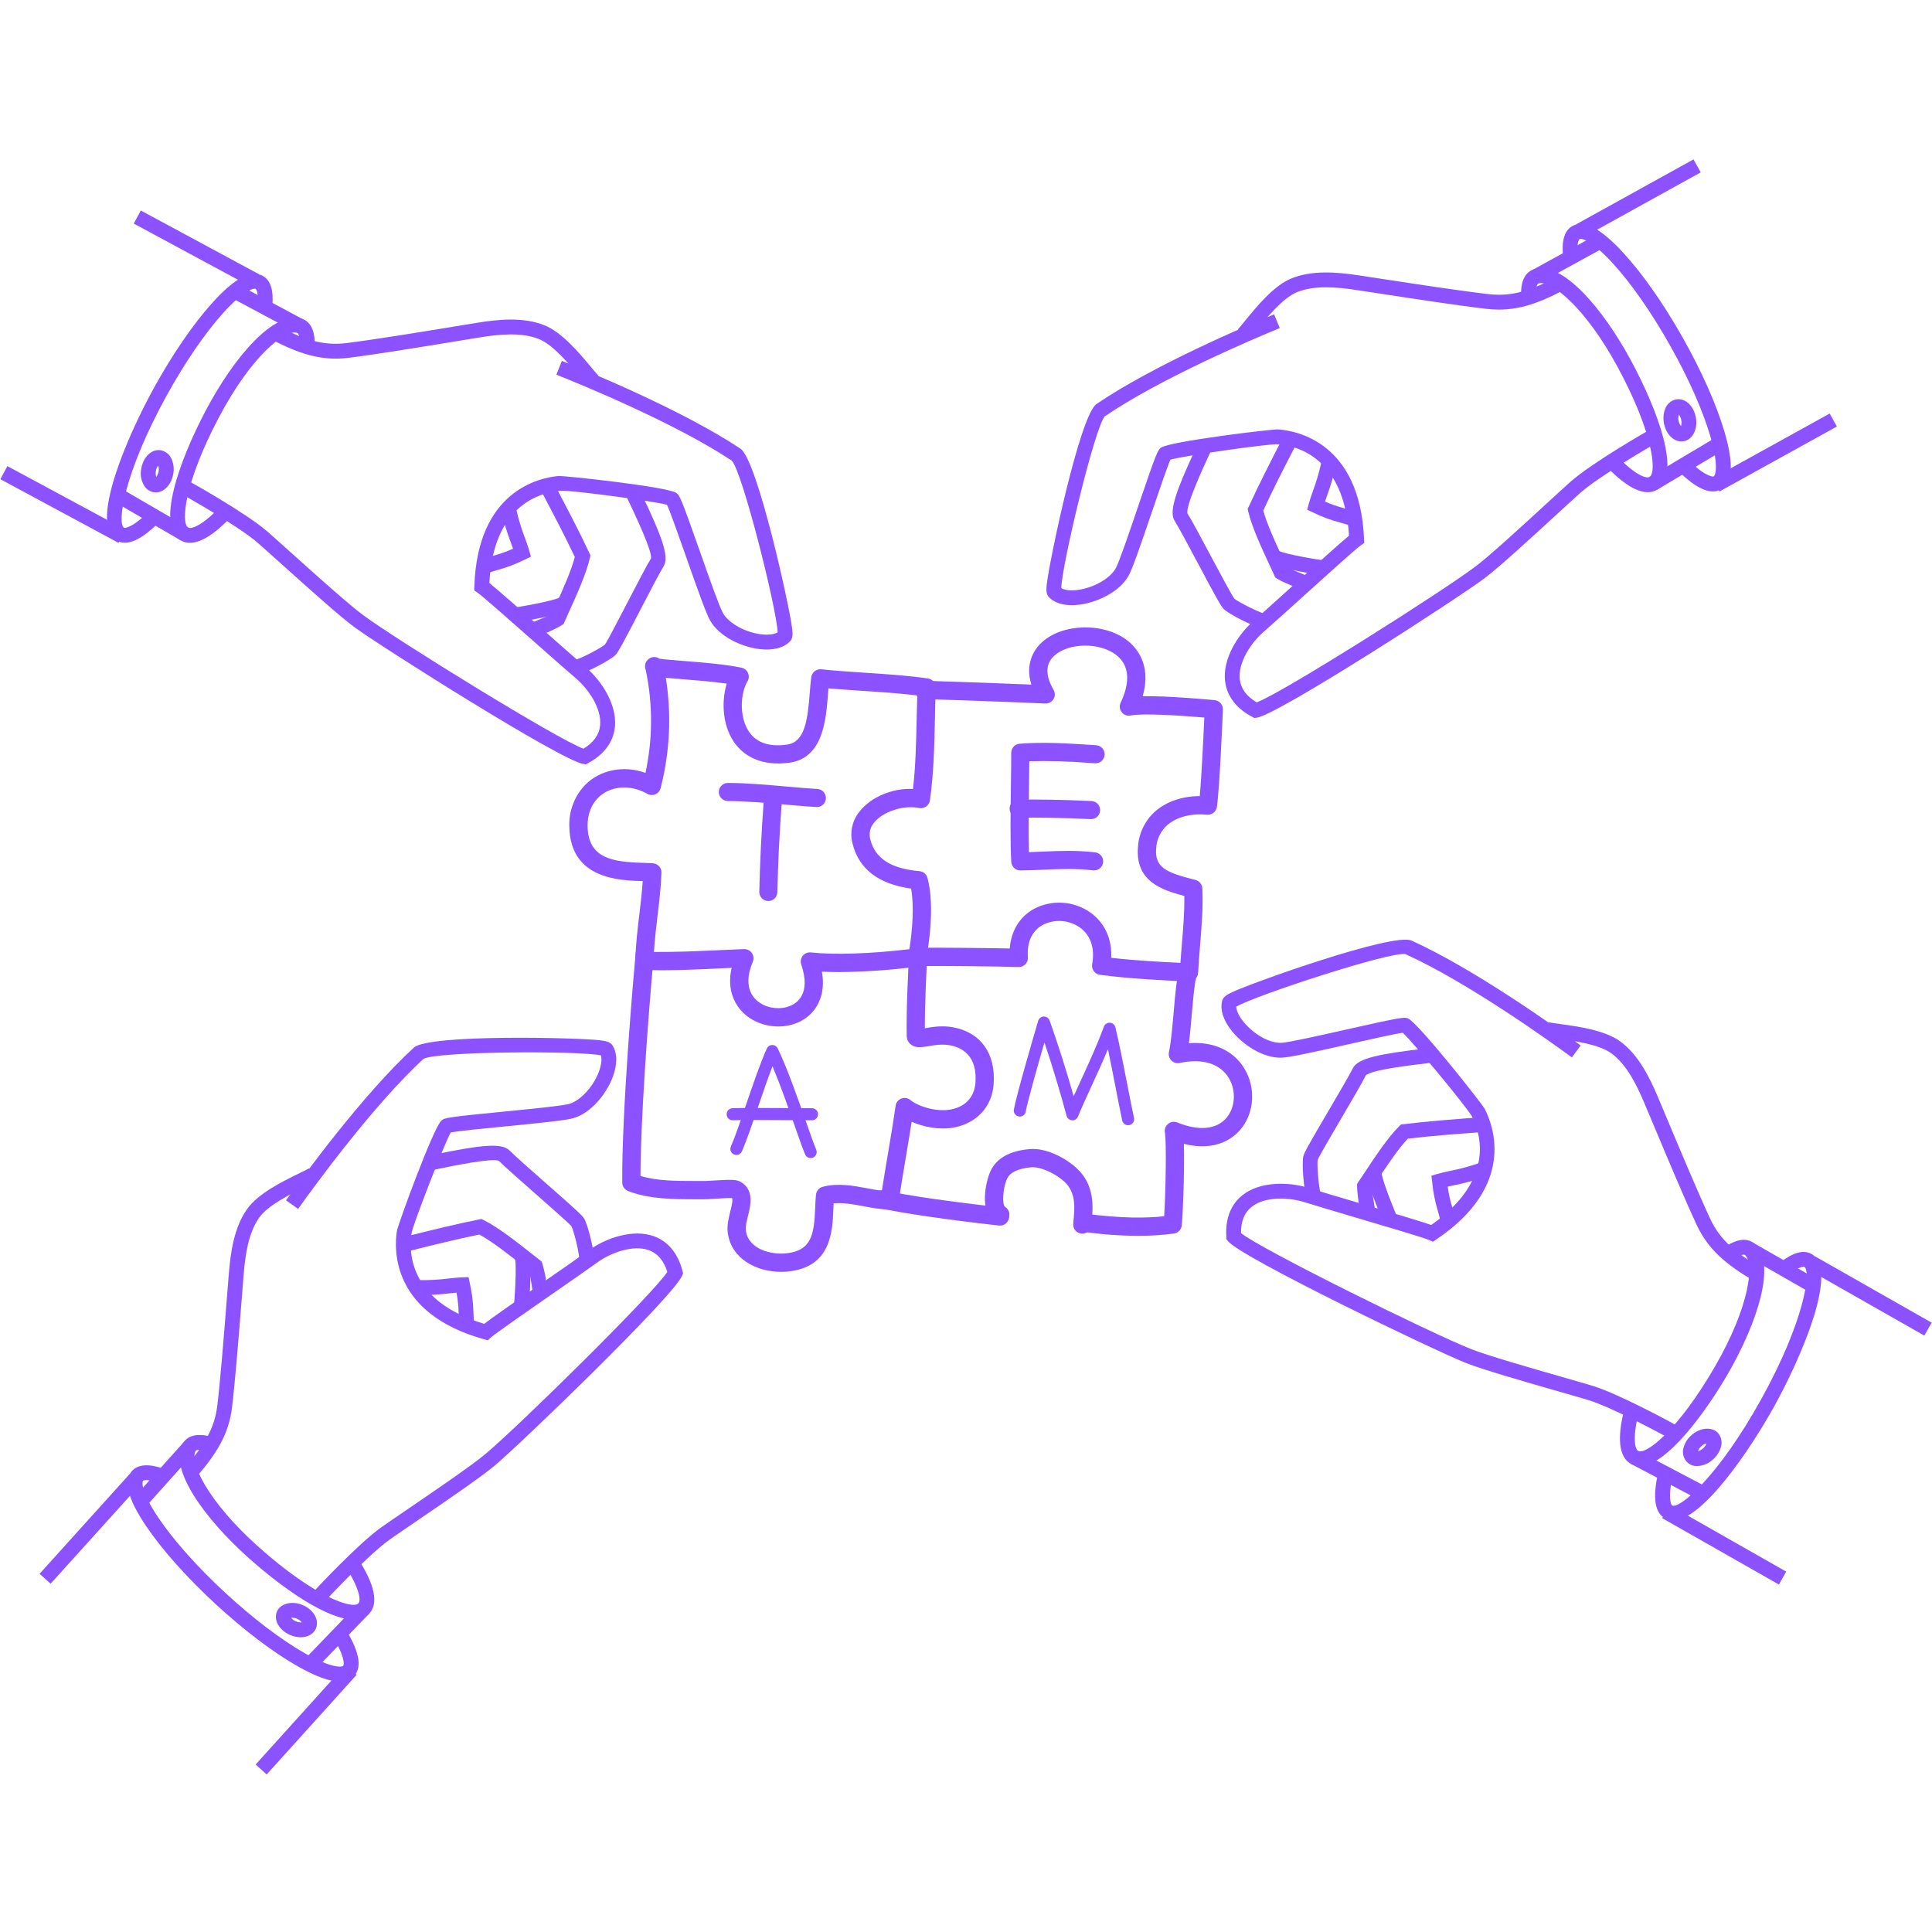 <svg xmlns="http://www.w3.org/2000/svg" xmlns:xlink="http://www.w3.org/1999/xlink" width="500" zoomAndPan="magnify" viewBox="0 0 375 375" height="500" preserveAspectRatio="xMidYMid meet" version="1.0"><defs><clipPath id="9f3cb8ae0f"><path d="M 305 30.938 L 331 30.938 L 331 47 L 305 47 Z M 305 30.938 " clip-rule="nonzero"/></clipPath><clipPath id="c9faa8980b"><path d="M 49 323 L 70 323 L 70 344.438 L 49 344.438 Z M 49 323 " clip-rule="nonzero"/></clipPath></defs><path fill="#8c52ff" d="M 151.043 199.238 C 147.805 199.238 144.77 197.699 143.133 195.227 C 142.121 193.707 141.234 191.285 142.012 187.863 C 140.781 187.918 139.66 187.969 138.598 188.02 C 134.133 188.227 130.793 188.387 125.047 188.301 C 124.809 188.297 124.582 188.246 124.363 188.152 C 124.145 188.055 123.953 187.922 123.789 187.75 C 123.625 187.578 123.5 187.379 123.414 187.156 C 123.332 186.934 123.293 186.703 123.301 186.469 C 123.41 183.195 123.762 180.27 124.102 177.441 C 124.359 175.289 124.605 173.223 124.754 171.023 C 124.715 171.023 124.676 171.02 124.633 171.02 C 120.113 170.883 110.715 170.602 110.508 160.496 C 110.445 159 110.676 157.547 111.199 156.141 C 111.723 154.734 112.5 153.484 113.531 152.395 C 116.434 149.426 121.062 148.48 125.289 150.02 C 126.707 143.379 126.727 136.727 125.348 130.074 C 125.273 129.91 125.227 129.734 125.203 129.555 C 125.148 128.984 125.316 128.488 125.711 128.07 C 125.855 127.918 126.027 127.797 126.219 127.703 C 126.406 127.613 126.609 127.555 126.82 127.535 C 127.031 127.516 127.238 127.535 127.441 127.59 C 127.648 127.645 127.836 127.734 128.008 127.855 C 128.84 127.988 130.82 128.145 132.59 128.285 C 136.254 128.574 140.809 128.934 143.938 129.609 C 144.074 129.637 144.207 129.684 144.336 129.746 C 144.461 129.805 144.582 129.883 144.691 129.973 C 144.801 130.059 144.895 130.16 144.98 130.273 C 145.066 130.387 145.137 130.508 145.191 130.637 C 145.25 130.77 145.289 130.902 145.312 131.043 C 145.336 131.18 145.344 131.32 145.336 131.461 C 145.324 131.602 145.301 131.742 145.258 131.875 C 145.215 132.012 145.156 132.141 145.082 132.262 C 143.777 134.426 143.469 138.672 145.09 141.551 C 146.492 144.031 149.031 145.059 152.789 144.52 C 156.18 144.039 156.762 139.883 157.172 134.496 C 157.258 133.379 157.34 132.332 157.465 131.426 C 157.5 131.199 157.574 130.988 157.691 130.789 C 157.805 130.59 157.953 130.422 158.133 130.277 C 158.316 130.137 158.516 130.035 158.738 129.973 C 158.957 129.906 159.184 129.887 159.41 129.91 C 161.984 130.188 164.785 130.371 167.746 130.566 C 171.895 130.84 176.188 131.121 180.117 131.688 C 180.336 131.719 180.539 131.785 180.73 131.895 C 180.922 132 181.09 132.137 181.227 132.309 C 181.367 132.477 181.473 132.664 181.543 132.871 C 181.613 133.082 181.645 133.293 181.637 133.512 C 181.555 135.555 181.508 137.609 181.465 139.66 C 181.355 144.816 181.238 150.141 180.496 155.348 C 180.461 155.59 180.379 155.816 180.254 156.023 C 180.125 156.23 179.961 156.406 179.762 156.547 C 179.559 156.688 179.34 156.781 179.102 156.832 C 178.863 156.883 178.625 156.883 178.383 156.832 C 175.391 156.211 171.328 157.539 169.645 159.688 C 169.273 160.125 169.023 160.617 168.891 161.172 C 168.762 161.727 168.766 162.281 168.902 162.836 C 169.82 166.609 172.863 168.598 178.465 169.09 C 178.836 169.121 179.164 169.258 179.449 169.496 C 179.734 169.738 179.926 170.035 180.023 170.395 C 181.512 175.941 180.203 183.871 179.766 186.168 C 179.695 186.547 179.52 186.867 179.238 187.129 C 178.961 187.395 178.629 187.547 178.25 187.598 C 173.164 188.27 168.059 188.629 162.93 188.68 C 161.723 188.68 160.59 188.652 159.535 188.598 C 160.141 192.066 159.211 194.383 158.203 195.797 C 156.645 197.98 154.035 199.238 151.043 199.238 Z M 144.48 184.219 C 144.625 184.219 144.77 184.234 144.91 184.273 C 145.051 184.309 145.188 184.359 145.316 184.43 C 145.445 184.496 145.562 184.582 145.672 184.68 C 145.781 184.777 145.875 184.887 145.957 185.012 C 146.035 185.133 146.102 185.262 146.148 185.398 C 146.199 185.539 146.23 185.68 146.242 185.824 C 146.258 185.973 146.254 186.117 146.23 186.262 C 146.207 186.406 146.168 186.543 146.113 186.68 C 144.996 189.336 144.984 191.613 146.082 193.262 C 147.074 194.758 148.977 195.688 151.043 195.688 C 152.875 195.688 154.434 194.977 155.32 193.73 C 156.398 192.219 156.465 189.961 155.52 187.203 C 155.473 187.062 155.441 186.918 155.43 186.766 C 155.418 186.617 155.426 186.469 155.449 186.324 C 155.477 186.176 155.52 186.031 155.582 185.898 C 155.641 185.762 155.719 185.633 155.812 185.516 C 155.906 185.398 156.012 185.297 156.133 185.207 C 156.25 185.117 156.379 185.043 156.52 184.988 C 156.656 184.93 156.801 184.891 156.949 184.871 C 157.098 184.848 157.246 184.848 157.395 184.863 C 161.852 185.367 169.016 185.125 176.508 184.238 C 177.098 180.598 177.449 175.902 176.852 172.477 C 170.504 171.609 166.676 168.652 165.461 163.676 C 165.188 162.594 165.176 161.508 165.422 160.418 C 165.668 159.328 166.148 158.355 166.859 157.496 C 169.027 154.727 173.184 152.945 177.211 153.133 C 177.727 148.664 177.828 144.055 177.922 139.582 C 177.957 138.047 177.988 136.516 178.039 134.984 C 174.668 134.574 171.039 134.332 167.512 134.102 C 165.168 133.949 162.93 133.801 160.797 133.609 C 160.766 133.98 160.734 134.367 160.707 134.762 C 160.332 139.68 159.766 147.113 153.289 148.031 C 148.164 148.754 144.113 147.035 142.004 143.289 C 140.168 140.031 140.102 135.836 141.059 132.695 C 138.371 132.301 135.078 132.039 132.312 131.82 C 131.031 131.719 130.031 131.637 129.242 131.566 C 130.367 138.777 130.031 145.918 128.227 152.988 C 128.156 153.258 128.031 153.496 127.852 153.703 C 127.672 153.914 127.453 154.07 127.199 154.18 C 126.941 154.285 126.68 154.328 126.402 154.312 C 126.125 154.293 125.871 154.219 125.629 154.078 C 122.316 152.172 118.355 152.535 116.062 154.879 C 114.699 156.27 114.004 158.188 114.051 160.426 C 114.176 166.652 118.965 167.301 124.738 167.473 C 125.516 167.496 126.215 167.52 126.785 167.57 C 127.012 167.594 127.227 167.656 127.43 167.758 C 127.629 167.859 127.805 167.996 127.957 168.168 C 128.105 168.34 128.219 168.531 128.293 168.746 C 128.367 168.961 128.402 169.18 128.391 169.41 C 128.27 172.438 127.938 175.199 127.617 177.863 C 127.352 180.074 127.082 182.344 126.93 184.77 C 131.523 184.789 134.523 184.656 138.438 184.477 C 140.191 184.391 142.109 184.305 144.414 184.219 Z M 144.48 184.219 " fill-opacity="1" fill-rule="nonzero"/><path fill="#8c52ff" d="M 230.785 190.504 L 230.715 190.504 C 226.555 190.34 218.777 189.953 213.484 189.203 C 213.246 189.172 213.023 189.094 212.816 188.969 C 212.609 188.844 212.434 188.684 212.293 188.488 C 212.152 188.293 212.055 188.074 212.004 187.84 C 211.949 187.605 211.945 187.367 211.988 187.129 C 212.547 184.055 211.703 181.531 209.605 180.031 C 209.082 179.664 208.52 179.371 207.914 179.16 C 207.312 178.945 206.691 178.816 206.051 178.773 C 205.414 178.73 204.781 178.773 204.152 178.906 C 203.527 179.035 202.93 179.246 202.359 179.543 C 200.922 180.348 199.258 182.086 199.512 185.809 C 199.547 186.336 199.383 186.785 199.02 187.168 C 198.648 187.539 198.203 187.715 197.68 187.703 C 193.902 187.562 181.867 187.461 178.875 187.504 C 178.645 187.492 178.422 187.445 178.211 187.352 C 177.996 187.262 177.809 187.137 177.641 186.973 C 177.477 186.812 177.344 186.629 177.246 186.418 C 177.152 186.207 177.094 185.988 177.078 185.754 C 177.074 185.52 177.117 185.293 177.203 185.074 C 177.289 184.855 177.414 184.664 177.578 184.496 C 177.742 184.324 177.934 184.195 178.148 184.102 C 178.363 184.008 178.59 183.961 178.824 183.957 C 181.465 183.922 191.051 183.988 195.984 184.105 C 196.254 180.711 197.891 177.977 200.637 176.441 C 201.496 175.984 202.406 175.648 203.359 175.441 C 204.312 175.234 205.277 175.164 206.254 175.223 C 207.227 175.285 208.176 175.48 209.098 175.809 C 210.016 176.133 210.875 176.578 211.672 177.145 C 214.438 179.129 215.852 182.262 215.688 185.91 C 219.98 186.41 225.363 186.719 229.121 186.883 C 229.203 185.625 229.309 184.363 229.414 183.105 C 229.664 180.09 229.922 176.988 229.875 173.902 C 225.41 172.734 220.375 171.016 220.875 164.488 C 220.945 163.105 221.289 161.789 221.902 160.547 C 222.516 159.301 223.348 158.23 224.406 157.332 C 226.559 155.523 229.578 154.535 232.871 154.52 C 233.242 150.5 233.602 142.703 233.754 139.277 C 228.707 138.836 221.523 138.422 219.512 138.875 C 219.18 138.949 218.855 138.934 218.535 138.82 C 218.215 138.707 217.945 138.52 217.734 138.254 C 217.523 137.988 217.398 137.688 217.359 137.352 C 217.32 137.012 217.371 136.691 217.52 136.383 C 218.891 133.492 219.84 129.527 216.578 127.066 C 213.375 124.66 207.484 124.742 204.68 127.23 C 202.91 128.801 202.848 131.043 204.496 133.895 C 204.66 134.176 204.738 134.48 204.734 134.805 C 204.73 135.129 204.645 135.434 204.473 135.711 C 204.305 135.988 204.074 136.203 203.785 136.352 C 203.5 136.504 203.191 136.57 202.867 136.555 C 198.434 136.312 179.445 135.68 179.254 135.672 C 179.023 135.664 178.801 135.613 178.59 135.516 C 178.379 135.422 178.191 135.289 178.035 135.121 C 177.875 134.953 177.754 134.762 177.668 134.543 C 177.582 134.328 177.543 134.102 177.547 133.871 C 177.551 133.641 177.598 133.418 177.691 133.203 C 177.781 132.988 177.91 132.801 178.074 132.637 C 178.238 132.477 178.43 132.352 178.645 132.262 C 178.859 132.172 179.082 132.129 179.312 132.129 L 179.371 132.129 C 180.035 132.148 193.418 132.594 200.184 132.879 C 198.809 128.402 201.109 125.656 202.328 124.578 C 206.371 120.988 214.18 120.824 218.707 124.23 C 220.363 125.477 223.629 128.852 221.785 135.141 C 226.738 135.043 234.672 135.793 235.766 135.898 C 235.992 135.922 236.207 135.984 236.406 136.09 C 236.605 136.191 236.781 136.328 236.93 136.5 C 237.078 136.672 237.191 136.863 237.266 137.078 C 237.34 137.289 237.375 137.512 237.363 137.734 C 237.34 138.344 236.758 152.641 236.203 156.617 C 236.168 156.844 236.094 157.055 235.977 157.25 C 235.863 157.449 235.715 157.617 235.535 157.758 C 235.359 157.898 235.16 158.004 234.941 158.066 C 234.723 158.133 234.5 158.156 234.273 158.137 C 231.297 157.832 228.461 158.555 226.68 160.051 C 225.988 160.641 225.445 161.348 225.051 162.164 C 224.656 162.984 224.441 163.848 224.406 164.758 C 224.129 168.387 226.402 169.355 231.66 170.699 L 232.039 170.797 C 232.418 170.895 232.73 171.094 232.977 171.395 C 233.223 171.695 233.355 172.043 233.371 172.434 C 233.543 176.176 233.238 179.848 232.941 183.398 C 232.793 185.199 232.645 187.004 232.555 188.816 C 232.547 189.043 232.492 189.262 232.398 189.469 C 232.305 189.676 232.172 189.855 232.008 190.016 C 231.844 190.172 231.656 190.293 231.445 190.375 C 231.234 190.461 231.016 190.504 230.785 190.504 Z M 230.785 190.504 " fill-opacity="1" fill-rule="nonzero"/><path fill="#8c52ff" d="M 220.895 239.879 C 217.273 239.852 213.668 239.582 210.078 239.074 C 209.848 239.043 209.629 238.969 209.426 238.852 C 209.223 238.734 209.047 238.582 208.906 238.395 C 208.762 238.207 208.66 238 208.602 237.773 C 208.543 237.547 208.527 237.316 208.559 237.082 C 208.59 236.848 208.664 236.629 208.781 236.426 C 208.898 236.223 209.051 236.051 209.238 235.906 C 209.426 235.766 209.633 235.664 209.859 235.602 C 210.086 235.543 210.316 235.527 210.551 235.559 C 217.895 236.539 222.512 236.426 225.965 236.078 C 226.246 231.809 226.445 221.664 226.109 219.844 C 226.047 219.527 226.074 219.215 226.184 218.91 C 226.297 218.605 226.477 218.352 226.727 218.148 C 226.977 217.941 227.262 217.812 227.578 217.766 C 227.898 217.715 228.211 217.754 228.508 217.871 C 232.727 219.57 236.113 219.246 238.051 216.977 C 239.777 214.953 239.977 211.703 238.516 209.262 C 236.832 206.441 233.375 205.371 228.996 206.32 C 228.852 206.352 228.703 206.363 228.555 206.359 C 228.406 206.352 228.262 206.328 228.121 206.289 C 227.977 206.246 227.844 206.188 227.715 206.109 C 227.59 206.035 227.473 205.945 227.367 205.84 C 227.262 205.734 227.172 205.617 227.098 205.488 C 227.02 205.363 226.961 205.227 226.922 205.086 C 226.879 204.941 226.855 204.797 226.852 204.648 C 226.844 204.5 226.859 204.352 226.891 204.207 C 227.289 202.371 227.555 199.344 227.812 196.414 C 228.098 193.133 228.367 190.035 228.844 188.406 C 228.914 188.18 229.02 187.977 229.168 187.793 C 229.316 187.609 229.492 187.465 229.699 187.352 C 229.906 187.238 230.125 187.172 230.359 187.145 C 230.59 187.121 230.82 187.141 231.047 187.207 C 231.27 187.273 231.473 187.383 231.656 187.527 C 231.84 187.676 231.988 187.852 232.098 188.059 C 232.211 188.266 232.281 188.484 232.305 188.719 C 232.332 188.953 232.312 189.184 232.246 189.406 C 231.867 190.695 231.598 193.758 231.34 196.723 C 231.168 198.711 230.988 200.742 230.762 202.484 C 235.512 202.125 239.445 203.902 241.559 207.441 C 243.809 211.211 243.477 216.082 240.742 219.281 C 239.508 220.738 236.137 223.633 229.793 222.023 C 229.93 226.98 229.605 235.938 229.371 237.891 C 229.32 238.297 229.152 238.641 228.863 238.93 C 228.578 239.219 228.234 239.387 227.828 239.438 C 225.527 239.734 223.215 239.879 220.895 239.879 Z M 220.895 239.879 " fill-opacity="1" fill-rule="nonzero"/><path fill="#8c52ff" d="M 194.102 237.891 C 194.035 237.891 193.969 237.887 193.902 237.879 C 183.648 236.727 175.234 235.5 170.816 234.516 C 170.59 234.461 170.379 234.367 170.188 234.23 C 170 234.098 169.84 233.93 169.719 233.73 C 169.594 233.531 169.512 233.32 169.473 233.09 C 169.43 232.859 169.438 232.629 169.488 232.398 C 169.539 232.172 169.633 231.961 169.766 231.77 C 169.898 231.578 170.066 231.418 170.262 231.293 C 170.457 231.168 170.672 231.082 170.902 231.039 C 171.133 231 171.359 231.004 171.59 231.051 C 175.887 232.016 184.164 233.219 194.297 234.352 C 194.52 234.375 194.734 234.441 194.934 234.551 C 195.133 234.656 195.305 234.797 195.453 234.969 C 195.598 235.141 195.707 235.336 195.781 235.551 C 195.852 235.766 195.883 235.988 195.871 236.215 C 195.855 236.441 195.805 236.656 195.707 236.863 C 195.613 237.066 195.484 237.25 195.32 237.406 C 195.156 237.559 194.969 237.68 194.758 237.766 C 194.547 237.848 194.328 237.891 194.102 237.891 Z M 194.102 237.891 " fill-opacity="1" fill-rule="nonzero"/><path fill="#8c52ff" d="M 151.594 246.863 C 146.855 246.863 141.918 244.363 141.258 239.277 C 141.074 237.852 141.438 236.395 141.758 235.109 C 142.121 233.66 142.266 232.855 142.07 232.555 C 141.328 232.508 139.504 232.629 138.574 232.688 C 137.773 232.738 137.082 232.793 136.766 232.777 L 134.965 232.777 C 130.77 232.766 126.02 232.785 121.902 231.172 C 121.566 231.039 121.293 230.824 121.09 230.523 C 120.883 230.227 120.781 229.895 120.777 229.535 C 120.676 215.676 122.918 190.094 123.367 185.109 C 123.387 184.875 123.449 184.652 123.559 184.441 C 123.668 184.23 123.812 184.051 123.992 183.902 C 124.172 183.75 124.375 183.641 124.602 183.57 C 124.828 183.504 125.059 183.48 125.293 183.504 C 125.523 183.527 125.746 183.59 125.953 183.699 C 126.16 183.809 126.34 183.953 126.492 184.133 C 126.641 184.316 126.75 184.52 126.82 184.742 C 126.891 184.965 126.914 185.195 126.895 185.43 C 125.707 198.605 124.348 217.391 124.316 228.254 C 127.566 229.238 131.34 229.219 134.957 229.23 L 136.793 229.234 C 137.066 229.215 137.664 229.199 138.348 229.152 C 141.77 228.934 142.883 228.934 143.641 229.34 C 146.465 230.859 145.699 233.938 145.195 235.973 C 144.938 237 144.672 238.066 144.77 238.828 C 145.254 242.562 149.789 243.551 152.523 243.277 C 157.531 242.793 158.02 239.625 158.227 234.453 C 158.262 233.547 158.297 232.676 158.383 231.883 C 158.422 231.516 158.562 231.195 158.801 230.914 C 159.043 230.633 159.34 230.449 159.699 230.355 C 162.645 229.586 165.547 230.129 168.355 230.652 C 169.324 230.836 170.258 231.008 171.168 231.129 C 171.531 228.777 171.922 226.449 172.32 224.117 C 172.848 220.969 173.379 217.82 173.832 214.641 C 173.875 214.324 173.996 214.039 174.195 213.789 C 174.391 213.539 174.641 213.355 174.938 213.238 C 175.234 213.121 175.539 213.086 175.855 213.137 C 176.172 213.184 176.453 213.309 176.699 213.512 C 178.281 214.793 181.773 215.84 184.422 215.375 C 188.547 214.645 189.227 211.547 189.328 210.25 C 189.746 204.969 186.824 203.324 184.297 202.875 C 182.852 202.617 181.387 202.859 180.211 203.059 C 178.863 203.285 177.699 203.48 176.777 202.719 C 176.258 202.285 175.996 201.73 175.992 201.051 C 175.887 196.762 176.262 187.766 176.48 185.336 C 176.5 185.102 176.562 184.879 176.672 184.668 C 176.777 184.461 176.922 184.277 177.105 184.129 C 177.285 183.977 177.488 183.867 177.715 183.797 C 177.938 183.73 178.168 183.707 178.402 183.73 C 178.637 183.75 178.855 183.816 179.066 183.926 C 179.273 184.035 179.453 184.18 179.602 184.359 C 179.754 184.543 179.863 184.742 179.934 184.969 C 180 185.191 180.027 185.422 180.004 185.656 C 179.82 187.723 179.504 195.121 179.512 199.578 C 179.555 199.57 179.59 199.566 179.625 199.559 C 180.992 199.332 182.867 199.012 184.918 199.383 C 190.363 200.355 193.328 204.52 192.859 210.527 C 192.516 214.879 189.52 218.074 185.035 218.871 C 182.277 219.352 179.262 218.75 176.949 217.734 C 176.59 220.066 176.199 222.391 175.809 224.715 C 175.328 227.562 174.844 230.414 174.422 233.297 C 174.383 233.512 174.309 233.711 174.203 233.898 C 174.094 234.086 173.953 234.25 173.789 234.387 C 173.621 234.527 173.438 234.633 173.23 234.707 C 173.027 234.777 172.816 234.812 172.602 234.812 C 170.953 234.707 169.32 234.484 167.703 234.141 C 165.629 233.758 163.652 233.391 161.805 233.574 C 161.789 233.906 161.777 234.25 161.762 234.594 C 161.582 239.137 161.305 246 152.855 246.809 C 152.441 246.844 152.02 246.863 151.594 246.863 Z M 151.594 246.863 " fill-opacity="1" fill-rule="nonzero"/><path fill="#8c52ff" d="M 210.078 239.453 C 210.027 239.453 209.973 239.449 209.918 239.445 C 209.684 239.426 209.465 239.359 209.254 239.25 C 209.047 239.141 208.867 238.996 208.715 238.816 C 208.566 238.637 208.457 238.434 208.387 238.211 C 208.316 237.984 208.293 237.754 208.312 237.52 L 208.359 237 C 208.605 234.414 208.883 231.48 206.605 229.375 C 204.965 227.863 202.066 226.41 200.133 226.574 C 197.621 226.797 196.051 227.547 195.465 228.805 C 194.648 230.57 194.492 233.723 195.035 234.207 C 195.238 234.324 195.41 234.477 195.555 234.664 C 195.695 234.848 195.801 235.055 195.859 235.281 C 195.922 235.512 195.938 235.738 195.906 235.973 C 195.875 236.207 195.801 236.426 195.684 236.629 C 195.566 236.832 195.414 237.004 195.227 237.148 C 195.043 237.293 194.836 237.395 194.609 237.457 C 194.383 237.516 194.152 237.531 193.918 237.5 C 193.688 237.469 193.469 237.395 193.266 237.277 C 189.906 235.359 191.371 229.215 192.254 227.309 C 193.414 224.816 195.961 223.379 199.824 223.043 C 203.082 222.746 206.848 224.777 209.004 226.77 C 212.574 230.062 212.164 234.441 211.887 237.336 L 211.84 237.836 C 211.82 238.059 211.762 238.266 211.664 238.465 C 211.566 238.664 211.434 238.836 211.273 238.988 C 211.109 239.137 210.926 239.25 210.719 239.332 C 210.512 239.414 210.301 239.453 210.078 239.453 Z M 210.078 239.453 " fill-opacity="1" fill-rule="nonzero"/><path fill="#8c52ff" d="M 242.395 65.879 L 240.262 63.938 C 240.656 63.504 241.148 62.902 241.711 62.211 C 243.902 59.523 247.219 55.465 250.613 54.059 C 254.664 52.395 259.473 52.809 263.645 53.434 L 268.387 54.156 C 275.164 55.191 283.598 56.48 289.027 57.102 C 293.695 57.621 297.41 56.262 302.242 53.719 L 303.582 56.273 C 298.387 59.008 294.074 60.562 288.699 59.969 C 283.219 59.34 274.754 58.047 267.953 57.004 L 263.215 56.285 C 259.434 55.715 255.113 55.32 251.715 56.727 C 248.992 57.848 245.953 61.574 243.941 64.035 C 243.34 64.773 242.816 65.414 242.395 65.879 Z M 242.395 65.879 " fill-opacity="1" fill-rule="nonzero"/><path fill="#8c52ff" d="M 243.48 139.363 L 243.066 139.145 C 239.125 137.074 238.02 134.227 237.785 132.207 C 237.285 127.871 240.25 123.172 243.41 120.434 C 244.773 119.25 247.633 116.668 250.727 113.871 C 256.23 108.898 260.176 105.344 261.844 103.977 C 260.918 88.863 251.871 86.527 247.977 86.227 C 246.305 86.125 230.066 88.402 227.184 89.219 C 226.574 90.57 224.957 95.328 223.637 99.219 C 221.359 105.918 219.812 110.41 219.07 111.73 C 217.246 114.98 212.863 116.93 209.566 117.363 C 206.961 117.715 204.852 117.195 203.602 115.918 C 203.031 115.336 203.066 114.496 203.172 113.461 C 203.586 109.344 209.578 80.633 212.828 78.422 C 223.984 70.836 242.039 63.18 247.305 61.012 L 248.398 63.68 C 243.195 65.82 225.375 73.379 214.445 80.809 C 212.492 82.922 206.117 109.621 205.988 114.152 C 206.664 114.555 207.82 114.691 209.188 114.508 C 212.277 114.098 215.449 112.301 216.559 110.32 C 217.227 109.133 219.27 103.121 220.91 98.293 C 224.473 87.797 224.73 87.336 225.355 86.887 C 227.043 85.668 247.066 83.262 248.094 83.344 C 251.883 83.633 263.969 86.004 264.762 104.59 L 264.797 105.391 L 264.141 105.84 C 263.23 106.465 257.121 111.984 252.66 116.016 C 249.547 118.828 246.672 121.426 245.297 122.617 C 242.793 124.785 240.273 128.609 240.648 131.875 C 240.855 133.672 241.957 135.168 243.926 136.328 C 248.797 134.547 279.801 114.938 286.434 109.926 C 289.203 107.832 295.488 102.059 300.082 97.84 C 302.027 96.055 303.715 94.504 304.805 93.531 C 308.855 89.926 319.895 83.539 320.5 83.289 L 321.594 85.961 C 320.902 86.301 310.422 92.395 306.719 95.688 C 305.637 96.652 303.957 98.195 302.027 99.965 C 297.137 104.457 291.047 110.051 288.168 112.227 C 283.168 116.008 248.176 138.672 243.949 139.301 Z M 243.48 139.363 " fill-opacity="1" fill-rule="nonzero"/><path fill="#8c52ff" d="M 245.004 121.922 C 243.402 121.711 238.527 119.207 237.512 118.199 C 236.996 117.691 235.93 115.754 232.523 109.359 C 230.703 105.938 228.816 102.398 227.984 101.07 C 226.816 99.215 228.375 95.074 232.078 87.062 L 232.668 85.793 L 235.285 86.992 L 234.695 88.273 C 233.445 90.977 230.129 98.16 230.48 99.66 C 231.309 100.949 233.133 104.379 235.066 108.004 C 236.781 111.219 239.129 115.625 239.59 116.203 C 240.188 116.754 244.434 118.938 245.375 119.062 Z M 245.004 121.922 " fill-opacity="1" fill-rule="nonzero"/><path fill="#8c52ff" d="M 253.074 114.652 C 252.848 114.523 252.258 114.293 251.57 114.016 C 249.891 113.332 248.551 112.773 247.859 112.301 L 247.52 112.074 L 247.355 111.707 C 247.09 111.113 246.77 110.434 246.426 109.695 C 244.973 106.578 242.984 102.312 242.281 99.289 L 242.168 98.812 L 242.371 98.363 C 244.391 93.945 246.508 89.82 248.746 85.453 L 249.168 84.637 L 251.73 85.953 L 251.312 86.773 C 249.16 90.957 247.129 94.914 245.203 99.102 C 245.934 101.816 247.715 105.641 249.039 108.477 C 249.312 109.055 249.562 109.602 249.793 110.102 C 250.473 110.457 251.754 110.977 252.656 111.344 C 253.488 111.684 254.191 111.973 254.469 112.129 Z M 253.074 114.652 " fill-opacity="1" fill-rule="nonzero"/><path fill="#8c52ff" d="M 261.852 101.953 C 261.219 101.734 260.691 101.59 260.148 101.441 C 258.305 100.953 256.527 100.293 254.816 99.453 L 253.723 98.941 L 254.035 97.773 C 254.219 97.09 254.504 96.266 254.832 95.328 C 255.516 93.496 256.062 91.625 256.473 89.715 L 259.301 90.262 C 258.867 92.312 258.281 94.316 257.551 96.277 C 257.418 96.66 257.293 97.016 257.18 97.355 C 258.387 97.887 259.629 98.32 260.91 98.652 C 261.512 98.82 262.098 98.98 262.809 99.23 Z M 261.852 101.953 " fill-opacity="1" fill-rule="nonzero"/><path fill="#8c52ff" d="M 257.441 111.734 C 256.461 111.656 248.941 110.539 246.953 109.512 L 248.273 106.949 C 249.527 107.594 256.324 108.754 257.668 108.855 Z M 257.441 111.734 " fill-opacity="1" fill-rule="nonzero"/><path fill="#8c52ff" d="M 319.836 95.535 C 317.695 95.535 314.961 93.852 311.809 90.559 L 313.887 88.562 C 317.332 92.16 319.527 92.945 320.168 92.578 C 321.648 91.738 320.84 83.875 313.957 71.195 C 307.59 59.461 300.938 54.281 298.602 55.023 C 298.367 55.098 297.965 55.941 298.168 58.082 L 295.301 58.355 C 294.891 54.109 296.387 52.707 297.715 52.277 C 303.176 50.516 311.059 59.816 316.488 69.82 C 321.879 79.754 326.449 92.332 321.586 95.09 C 321.043 95.395 320.461 95.543 319.836 95.535 Z M 319.836 95.535 " fill-opacity="1" fill-rule="nonzero"/><path fill="#8c52ff" d="M 332.465 95.387 C 330.504 95.387 328.008 93.793 324.898 90.574 L 326.973 88.566 C 330.656 92.379 332.375 92.602 332.645 92.461 C 332.934 92.297 333.672 90.504 331.984 84.719 C 330.5 79.625 327.691 73.297 324.074 66.906 C 320.461 60.512 316.488 54.84 312.891 50.945 C 308.812 46.527 306.895 46.227 306.602 46.395 C 306.434 46.488 306.02 47.25 306.258 49.465 L 303.395 49.777 C 303.066 46.723 303.668 44.738 305.18 43.883 C 307.438 42.602 310.652 44.273 315.004 48.984 C 318.75 53.043 322.863 58.898 326.582 65.48 C 330.305 72.062 333.203 78.609 334.75 83.91 C 336.547 90.07 336.32 93.691 334.062 94.973 C 333.566 95.25 333.035 95.391 332.465 95.387 Z M 332.465 95.387 " fill-opacity="1" fill-rule="nonzero"/><path fill="#8c52ff" d="M 297.465 52.387 L 309.578 45.738 L 310.965 48.27 L 298.848 54.914 Z M 297.465 52.387 " fill-opacity="1" fill-rule="nonzero"/><path fill="#8c52ff" d="M 320.137 92.598 L 332.75 85.074 L 334.223 87.555 L 321.613 95.078 Z M 320.137 92.598 " fill-opacity="1" fill-rule="nonzero"/><g clip-path="url(#9f3cb8ae0f)"><path fill="#8c52ff" d="M 305.918 43.547 L 328.711 30.938 L 330.105 33.461 L 307.312 46.07 Z M 305.918 43.547 " fill-opacity="1" fill-rule="nonzero"/></g><path fill="#8c52ff" d="M 332.344 92.875 L 355.141 80.266 L 356.535 82.789 L 333.738 95.398 Z M 332.344 92.875 " fill-opacity="1" fill-rule="nonzero"/><path fill="#8c52ff" d="M 326.355 85.684 C 324.773 85.684 323.352 84.199 322.973 82.156 C 322.785 81.211 322.859 80.293 323.199 79.391 C 323.363 78.918 323.637 78.512 324.016 78.18 C 324.391 77.848 324.824 77.629 325.316 77.52 L 325.781 77.477 C 327.363 77.477 328.785 78.961 329.164 81.008 C 329.582 83.281 328.555 85.32 326.82 85.645 Z M 325.863 80.484 C 325.742 80.859 325.723 81.242 325.805 81.625 C 325.867 82.035 326.031 82.398 326.301 82.711 C 326.395 82.32 326.402 81.926 326.332 81.531 C 326.27 81.141 326.113 80.793 325.863 80.484 Z M 325.863 80.484 " fill-opacity="1" fill-rule="nonzero"/><path fill="#8c52ff" d="M 340.227 248.504 C 335.184 245.496 331.598 242.641 329.309 237.723 C 326.973 232.699 323.645 224.77 320.973 218.398 L 319.137 214.039 C 317.645 210.512 315.723 206.609 312.758 204.449 C 310.379 202.711 305.625 202.059 302.48 201.629 C 301.531 201.5 300.711 201.383 300.09 201.266 L 300.637 198.434 C 301.215 198.543 301.984 198.648 302.871 198.77 C 306.301 199.242 311.488 199.953 314.453 202.117 C 317.988 204.695 320.145 209.023 321.793 212.914 L 323.629 217.285 C 326.293 223.633 329.609 231.531 331.922 236.508 C 333.906 240.773 337.008 243.227 341.703 246.027 Z M 340.227 248.504 " fill-opacity="1" fill-rule="nonzero"/><path fill="#8c52ff" d="M 324.344 279.375 C 323.695 278.965 313.039 273.199 308.293 271.754 C 306.914 271.336 304.754 270.715 302.266 270.004 C 295.855 268.164 287.883 265.875 284.516 264.547 C 278.688 262.25 241.113 244.207 238.367 240.922 L 238.062 240.562 L 238.031 240.094 C 237.738 235.645 239.586 233.215 241.188 231.957 C 244.613 229.27 250.176 229.352 254.152 230.617 C 255.863 231.16 259.516 232.242 263.48 233.414 C 270.637 235.531 275.754 237.055 277.797 237.766 C 290.188 229.082 287.457 220.137 285.68 216.656 C 284.883 215.152 274.527 202.527 272.273 200.461 C 270.809 200.648 265.91 201.754 261.906 202.656 C 255.008 204.211 250.371 205.234 248.859 205.289 C 245.109 205.465 241.188 202.703 239.094 200.109 C 237.449 198.074 236.781 195.996 237.219 194.27 C 237.418 193.477 238.152 193.066 239.094 192.613 C 242.812 190.82 270.402 180.965 273.977 182.566 C 286.262 188.133 302.211 199.547 306.805 202.914 L 305.105 205.242 C 300.566 201.918 284.82 190.645 272.789 185.195 C 269.941 184.629 243.895 193.129 239.965 195.387 C 239.977 196.168 240.465 197.219 241.336 198.297 C 243.297 200.723 246.418 202.535 248.754 202.406 C 250.113 202.355 256.301 200.961 261.273 199.84 C 272.07 197.406 272.594 197.383 273.305 197.68 C 275.219 198.48 287.715 214.277 288.195 215.25 C 289.926 218.637 294.219 230.195 278.797 240.574 L 278.133 241.02 L 277.406 240.695 C 276.398 240.246 268.461 237.895 262.664 236.184 C 258.676 235 255.004 233.914 253.281 233.367 C 250.121 232.355 245.547 232.203 242.965 234.23 C 241.543 235.348 240.844 237.066 240.883 239.352 C 244.945 242.586 277.836 258.82 285.57 261.867 C 288.812 263.141 297.047 265.504 303.062 267.23 C 305.566 267.953 307.742 268.57 309.129 268.992 C 314.316 270.574 325.52 276.664 326.047 277.051 Z M 324.344 279.375 " fill-opacity="1" fill-rule="nonzero"/><path fill="#8c52ff" d="M 253.715 232.754 C 253.059 231.281 252.648 225.805 252.977 224.414 C 253.141 223.711 254.23 221.793 257.891 215.559 C 259.859 212.207 261.898 208.742 262.594 207.336 C 263.566 205.371 267.902 204.539 276.66 203.52 L 278.055 203.355 L 278.402 206.219 L 276.996 206.383 C 274.039 206.73 266.191 207.641 265.098 208.73 C 264.43 210.113 262.461 213.469 260.375 217.023 C 258.535 220.156 256.012 224.449 255.762 225.148 C 255.602 225.945 255.961 230.711 256.348 231.578 Z M 253.715 232.754 " fill-opacity="1" fill-rule="nonzero"/><path fill="#8c52ff" d="M 264.125 235.852 C 264.113 235.586 264.004 234.965 263.883 234.234 C 263.609 232.891 263.449 231.539 263.402 230.172 L 263.422 229.766 L 263.648 229.43 C 264.008 228.898 264.418 228.285 264.859 227.617 C 266.758 224.738 269.359 220.801 271.574 218.613 L 271.926 218.266 L 272.414 218.207 C 277.203 217.629 281.797 217.281 286.656 216.918 L 287.66 216.844 L 287.875 219.719 L 286.871 219.797 C 282.215 220.145 277.809 220.473 273.262 221.012 C 271.32 223.059 268.988 226.59 267.262 229.207 C 266.914 229.73 266.586 230.227 266.289 230.668 C 266.34 231.434 266.566 232.805 266.727 233.762 C 266.871 234.648 266.992 235.402 267.008 235.723 Z M 264.125 235.852 " fill-opacity="1" fill-rule="nonzero"/><path fill="#8c52ff" d="M 279.523 236.719 C 279.383 236.059 279.227 235.531 279.07 234.992 C 278.523 233.164 278.16 231.301 277.98 229.402 L 277.844 228.199 L 279.004 227.859 C 279.684 227.656 280.535 227.473 281.5 227.262 C 283.418 226.891 285.301 226.379 287.145 225.734 L 288.152 228.438 C 286.18 229.133 284.164 229.68 282.109 230.082 C 281.719 230.164 281.348 230.246 281 230.324 C 281.176 231.637 281.457 232.922 281.84 234.188 C 282.016 234.789 282.184 235.379 282.34 236.113 Z M 279.523 236.719 " fill-opacity="1" fill-rule="nonzero"/><path fill="#8c52ff" d="M 268.895 238.059 C 268.465 237.219 265.469 230.148 265.305 227.941 L 268.18 227.727 C 268.281 229.152 270.848 235.551 271.457 236.746 Z M 268.895 238.059 " fill-opacity="1" fill-rule="nonzero"/><path fill="#8c52ff" d="M 318.242 284.566 C 317.645 284.57 317.082 284.43 316.555 284.137 C 314.242 282.852 313.809 279.148 315.312 273.426 L 318.098 274.156 C 316.832 278.984 317.32 281.262 317.953 281.617 C 319.449 282.453 325.727 277.641 332.926 265.148 C 339.602 253.582 340.562 245.199 338.688 243.594 C 338.5 243.434 337.574 243.527 335.859 244.82 L 334.129 242.516 C 337.527 239.949 339.504 240.492 340.562 241.402 C 344.906 245.121 341.109 256.734 335.422 266.59 C 331.332 273.684 323.57 284.566 318.242 284.566 Z M 318.242 284.566 " fill-opacity="1" fill-rule="nonzero"/><path fill="#8c52ff" d="M 324.703 295.121 C 324.16 295.125 323.648 294.996 323.172 294.73 C 321.027 293.535 320.688 290.227 322.141 284.613 L 324.926 285.336 C 323.602 290.469 324.309 292.062 324.57 292.211 C 325.945 292.941 333.414 286.809 341.871 271.547 C 350.328 256.273 351.555 246.656 350.219 245.914 C 350.059 245.828 349.191 245.867 347.422 247.23 L 345.664 244.949 C 348.094 243.074 350.098 242.547 351.613 243.391 C 357.148 246.465 349.305 264.066 344.387 272.949 C 339.891 281.066 330.512 295.117 324.703 295.121 Z M 324.703 295.121 " fill-opacity="1" fill-rule="nonzero"/><path fill="#8c52ff" d="M 338.91 243.746 L 340.344 241.246 L 352.328 248.117 L 350.898 250.617 Z M 338.91 243.746 " fill-opacity="1" fill-rule="nonzero"/><path fill="#8c52ff" d="M 316.586 284.156 L 317.93 281.602 L 330.922 288.445 L 329.578 291 Z M 316.586 284.156 " fill-opacity="1" fill-rule="nonzero"/><path fill="#8c52ff" d="M 350.859 246.355 L 352.285 243.848 L 374.93 256.73 L 373.504 259.238 Z M 350.859 246.355 " fill-opacity="1" fill-rule="nonzero"/><path fill="#8c52ff" d="M 322.637 294.676 L 324.059 292.168 L 346.703 305.051 L 345.281 307.559 Z M 322.637 294.676 " fill-opacity="1" fill-rule="nonzero"/><path fill="#8c52ff" d="M 329.438 284.559 C 328.605 284.578 327.902 284.285 327.336 283.672 C 327.012 283.285 326.801 282.848 326.707 282.352 C 326.613 281.859 326.641 281.375 326.801 280.895 C 327.078 279.977 327.578 279.199 328.305 278.57 C 329.957 277.074 332.328 276.879 333.473 278.152 C 333.797 278.535 334.008 278.977 334.102 279.469 C 334.199 279.965 334.168 280.453 334.012 280.93 C 333.73 281.848 333.23 282.625 332.508 283.258 C 331.645 284.074 330.625 284.508 329.438 284.559 Z M 331.23 280.176 C 330.848 280.262 330.512 280.441 330.23 280.715 C 329.926 280.969 329.711 281.285 329.578 281.66 C 329.957 281.559 330.289 281.375 330.582 281.113 C 330.871 280.852 331.086 280.539 331.23 280.176 Z M 331.23 280.176 " fill-opacity="1" fill-rule="nonzero"/><path fill="#8c52ff" d="M 114.023 74.863 C 113.598 74.402 113.062 73.766 112.453 73.035 C 110.414 70.594 107.34 66.906 104.602 65.809 C 101.191 64.445 96.875 64.883 93.098 65.496 L 88.387 66.266 C 81.59 67.379 73.137 68.766 67.652 69.453 C 62.273 70.125 57.957 68.598 52.73 65.922 L 54.043 63.355 C 58.902 65.844 62.629 67.184 67.297 66.586 C 72.723 65.906 81.148 64.527 87.922 63.418 L 92.641 62.648 C 96.801 61.977 101.605 61.5 105.672 63.133 C 109.082 64.5 112.441 68.523 114.664 71.184 C 115.234 71.871 115.73 72.469 116.133 72.898 Z M 114.023 74.863 " fill-opacity="1" fill-rule="nonzero"/><path fill="#8c52ff" d="M 113.727 148.355 L 113.262 148.293 C 109.023 147.707 73.793 125.426 68.75 121.699 C 65.844 119.551 59.688 114.016 54.738 109.57 C 52.797 107.824 51.113 106.312 50.023 105.363 C 46.289 102.113 35.738 96.129 34.996 95.777 L 36.109 93.117 C 36.719 93.355 47.836 99.633 51.914 103.184 C 53.012 104.141 54.711 105.664 56.664 107.422 C 61.309 111.594 67.668 117.309 70.465 119.379 C 77.148 124.316 108.348 143.582 113.25 145.316 C 115.207 144.137 116.293 142.629 116.48 140.832 C 116.82 137.559 114.258 133.766 111.73 131.621 C 110.344 130.445 107.438 127.879 104.289 125.094 C 99.789 121.117 93.625 115.668 92.711 115.055 L 92.051 114.609 L 92.074 113.809 C 92.664 95.227 104.723 92.719 108.402 92.391 C 109.602 92.312 129.598 94.48 131.289 95.68 C 131.914 96.125 132.176 96.582 135.848 107.023 C 137.543 111.836 139.652 117.832 140.332 119.012 C 141.469 120.984 144.656 122.75 147.754 123.121 C 149.125 123.285 150.277 123.141 150.945 122.734 C 150.766 118.203 144.102 91.57 142.039 89.414 C 131.125 82.176 113.215 74.805 107.992 72.723 L 109.059 70.043 C 114.352 72.156 132.488 79.621 143.719 87.082 C 146.992 89.254 153.297 117.898 153.754 122.008 C 153.871 123.043 153.914 123.887 153.355 124.477 C 152.121 125.766 150.016 126.305 147.41 125.988 C 144.109 125.59 139.703 123.691 137.84 120.457 C 137.082 119.145 135.484 114.664 133.137 107.984 C 131.754 104.059 130.062 99.25 129.461 97.98 C 127.059 97.285 110.449 95.066 108.793 95.254 C 104.773 95.609 95.75 98.055 94.988 113.164 C 96.668 114.516 100.648 118.023 106.203 122.934 C 109.328 125.699 112.219 128.25 113.598 129.422 C 116.789 132.125 119.801 136.797 119.352 141.133 C 119.137 143.16 118.062 146.016 114.141 148.129 Z M 113.727 148.355 " fill-opacity="1" fill-rule="nonzero"/><path fill="#8c52ff" d="M 112.016 130.93 L 111.617 128.074 C 112.555 127.938 116.781 125.715 117.426 125.094 C 117.824 124.57 120.125 120.148 121.797 116.922 C 123.695 113.266 125.484 109.812 126.359 108.387 C 126.641 107.008 123.242 99.855 121.965 97.164 L 121.363 95.895 L 123.973 94.668 L 124.566 95.926 C 128.359 103.902 129.965 108.023 128.82 109.895 C 128 111.234 126.145 114.801 124.355 118.25 C 121.027 124.668 119.98 126.613 119.473 127.125 C 118.461 128.148 113.613 130.707 112.016 130.93 Z M 112.016 130.93 " fill-opacity="1" fill-rule="nonzero"/><path fill="#8c52ff" d="M 103.871 123.75 L 102.449 121.238 C 102.727 121.082 103.426 120.781 104.258 120.43 C 105.152 120.059 106.43 119.523 107.105 119.16 C 107.328 118.656 107.578 118.102 107.848 117.512 C 109.133 114.672 110.871 110.832 111.57 108.113 C 109.59 103.926 107.5 99.961 105.293 95.777 L 104.902 95.035 L 107.449 93.691 L 107.84 94.43 C 110.145 98.797 112.32 102.922 114.395 107.344 L 114.602 107.789 L 114.5 108.27 C 113.828 111.297 111.887 115.578 110.469 118.707 C 110.133 119.453 109.82 120.141 109.559 120.738 L 109.395 121.113 L 109.059 121.344 C 107.879 122.031 106.648 122.613 105.371 123.094 C 104.684 123.379 104.098 123.617 103.871 123.75 Z M 103.871 123.75 " fill-opacity="1" fill-rule="nonzero"/><path fill="#8c52ff" d="M 94.953 111.148 L 93.973 108.434 C 94.676 108.18 95.266 108.008 95.867 107.836 C 97.141 107.492 98.379 107.047 99.578 106.5 C 99.465 106.168 99.336 105.812 99.199 105.441 C 98.445 103.484 97.84 101.48 97.379 99.43 L 100.203 98.848 C 100.633 100.762 101.203 102.629 101.906 104.461 C 102.242 105.383 102.539 106.203 102.727 106.883 L 103.055 108.043 L 101.965 108.57 C 100.262 109.426 98.496 110.105 96.66 110.613 C 96.117 110.766 95.59 110.918 94.953 111.148 Z M 94.953 111.148 " fill-opacity="1" fill-rule="nonzero"/><path fill="#8c52ff" d="M 99.469 120.875 L 99.219 118.004 C 100.559 117.883 107.336 116.656 108.586 115.992 L 109.938 118.543 C 107.988 119.574 100.41 120.793 99.469 120.875 Z M 99.469 120.875 " fill-opacity="1" fill-rule="nonzero"/><path fill="#8c52ff" d="M 36.859 105.359 C 36.254 105.363 35.684 105.223 35.152 104.93 C 30.254 102.227 34.688 89.598 39.977 79.605 C 45.293 69.543 53.105 60.172 58.559 61.863 C 59.891 62.277 61.398 63.668 61.035 67.914 L 58.164 67.668 C 58.348 65.527 57.934 64.688 57.703 64.617 C 55.324 63.852 48.762 69.148 42.52 80.953 C 35.777 93.711 35.051 101.582 36.543 102.406 C 37.18 102.754 39.371 101.957 42.777 98.316 L 44.879 100.293 C 41.738 103.641 39.012 105.359 36.859 105.359 Z M 36.859 105.359 " fill-opacity="1" fill-rule="nonzero"/><path fill="#8c52ff" d="M 24.234 105.344 C 23.68 105.348 23.156 105.215 22.672 104.945 C 17.129 101.887 24.93 84.266 29.832 75.375 C 33.48 68.754 37.527 62.852 41.23 58.758 C 45.531 53.992 48.723 52.293 51 53.547 C 52.523 54.387 53.145 56.363 52.848 59.422 L 49.98 59.141 C 50.195 56.922 49.773 56.16 49.605 56.07 C 49.32 55.918 47.406 56.219 43.367 60.691 C 39.812 64.629 35.902 70.336 32.355 76.77 C 23.93 92.059 22.723 101.68 24.066 102.422 C 24.332 102.574 26.066 102.309 29.691 98.465 L 31.785 100.449 C 28.691 103.727 26.199 105.344 24.234 105.344 Z M 24.234 105.344 " fill-opacity="1" fill-rule="nonzero"/><path fill="#8c52ff" d="M 45.266 57.992 L 46.625 55.449 L 58.809 61.969 L 57.449 64.512 Z M 45.266 57.992 " fill-opacity="1" fill-rule="nonzero"/><path fill="#8c52ff" d="M 22.43 97.531 L 23.875 95.039 L 36.57 102.422 L 35.121 104.914 Z M 22.43 97.531 " fill-opacity="1" fill-rule="nonzero"/><path fill="#8c52ff" d="M 25.965 43.398 L 27.328 40.859 L 50.262 53.223 L 48.895 55.762 Z M 25.965 43.398 " fill-opacity="1" fill-rule="nonzero"/><path fill="#8c52ff" d="M 0.07 93.012 L 1.434 90.473 L 24.367 102.832 L 23.004 105.371 Z M 0.07 93.012 " fill-opacity="1" fill-rule="nonzero"/><path fill="#8c52ff" d="M 30.254 95.574 L 29.816 95.535 C 29.07 95.395 28.48 95.008 28.055 94.379 C 27.375 93.316 27.164 92.164 27.422 90.93 C 27.777 88.859 29.195 87.359 30.793 87.359 L 31.23 87.398 C 31.723 87.5 32.16 87.715 32.539 88.043 C 32.922 88.375 33.195 88.777 33.367 89.25 C 33.719 90.145 33.805 91.066 33.625 92.012 C 33.266 94.074 31.848 95.574 30.254 95.574 Z M 30.715 90.371 C 30.465 90.68 30.312 91.031 30.258 91.422 C 30.18 91.812 30.203 92.191 30.332 92.566 C 30.566 92.25 30.719 91.902 30.785 91.516 C 30.852 91.129 30.828 90.746 30.715 90.371 Z M 30.715 90.371 " fill-opacity="1" fill-rule="nonzero"/><path fill="#8c52ff" d="M 38.059 286.754 L 35.887 284.867 C 39.461 280.734 41.641 277.43 42.188 272.754 C 42.828 267.301 43.504 258.754 44.043 251.887 L 44.422 247.176 C 44.758 242.965 45.453 238.18 48 234.621 C 50.141 231.633 54.844 229.324 57.953 227.801 C 58.758 227.41 59.457 227.066 59.973 226.781 L 61.375 229.301 C 60.824 229.605 60.078 229.973 59.219 230.395 C 56.367 231.793 52.059 233.906 50.344 236.301 C 48.203 239.289 47.598 243.594 47.293 247.41 L 46.918 252.113 C 46.371 259.008 45.695 267.582 45.047 273.094 C 44.418 278.48 41.906 282.316 38.059 286.754 Z M 38.059 286.754 " fill-opacity="1" fill-rule="nonzero"/><path fill="#8c52ff" d="M 62.781 311.129 L 60.469 309.41 C 60.848 308.879 69.582 299.574 74.008 296.449 C 75.191 295.613 77.066 294.336 79.219 292.867 C 84.391 289.344 91.469 284.512 94.148 282.281 C 100.531 276.965 126.672 251.234 129.527 246.879 C 128.848 244.695 127.648 243.281 125.945 242.664 C 122.863 241.559 118.562 243.137 115.879 245.082 C 114.41 246.148 111.238 248.352 107.797 250.738 C 102.852 254.172 96.082 258.875 95.266 259.617 L 94.676 260.152 L 93.906 259.938 C 76.016 254.926 76.469 242.602 77.035 238.945 C 77.203 237.77 84.125 218.84 85.691 217.484 C 86.27 216.98 86.773 216.836 97.797 215.758 C 102.867 215.262 109.176 214.645 110.48 214.266 C 112.664 213.633 115.137 210.949 116.238 208.031 C 116.727 206.738 116.863 205.586 116.629 204.84 C 112.184 203.926 84.766 204.051 82.184 205.535 C 72.547 214.426 61.129 230.07 57.859 234.652 L 55.516 232.977 C 58.824 228.34 70.391 212.492 80.316 203.348 C 83.207 200.688 112.5 201.398 116.59 201.934 C 117.625 202.07 118.449 202.227 118.887 202.914 C 119.84 204.418 119.859 206.598 118.934 209.051 C 117.762 212.168 114.863 215.996 111.285 217.039 C 109.832 217.457 105.109 217.941 98.078 218.633 C 93.938 219.035 88.863 219.531 87.484 219.816 C 86.23 221.992 80.172 237.684 79.902 239.258 C 79.285 243.254 79.496 252.609 93.977 256.957 C 95.691 255.648 100.051 252.609 106.156 248.371 C 109.578 245.996 112.73 243.809 114.191 242.746 C 117.578 240.297 122.828 238.48 126.926 239.953 C 128.84 240.645 131.352 242.371 132.469 246.688 L 132.586 247.145 L 132.41 247.582 C 130.828 251.566 100.805 280.492 95.988 284.504 C 93.207 286.82 86.352 291.496 80.844 295.25 C 78.703 296.715 76.844 297.98 75.668 298.809 C 71.621 301.664 63.301 310.492 62.781 311.129 Z M 62.781 311.129 " fill-opacity="1" fill-rule="nonzero"/><path fill="#8c52ff" d="M 115.273 244.645 L 112.406 244.352 C 112.5 243.406 111.352 238.773 110.906 237.996 C 110.492 237.48 106.754 234.195 104.027 231.797 C 100.934 229.078 98.012 226.508 96.832 225.316 C 95.57 224.711 87.844 226.309 84.938 226.906 L 83.523 227.195 L 82.957 224.367 L 84.359 224.082 C 92.98 222.305 97.352 221.734 98.887 223.293 C 99.992 224.41 103.012 227.062 105.93 229.633 C 111.355 234.395 112.988 235.875 113.367 236.492 C 114.113 237.711 115.438 243.035 115.273 244.645 Z M 115.273 244.645 " fill-opacity="1" fill-rule="nonzero"/><path fill="#8c52ff" d="M 103.586 251.629 C 103.504 251.324 103.375 250.574 103.238 249.691 C 103.102 248.789 102.879 247.367 102.684 246.609 C 102.258 246.277 101.785 245.906 101.289 245.516 C 98.832 243.574 95.52 240.961 93.039 239.625 C 88.5 240.555 84.16 241.637 79.574 242.781 L 78.762 242.988 L 78.062 240.188 L 78.875 239.984 C 83.664 238.789 88.184 237.66 92.965 236.699 L 93.445 236.602 L 93.887 236.82 C 96.672 238.195 100.367 241.117 103.07 243.246 C 103.703 243.75 104.289 244.211 104.797 244.602 L 105.121 244.848 L 105.262 245.227 C 105.652 246.543 105.926 247.887 106.082 249.25 C 106.199 249.98 106.285 250.598 106.359 250.848 Z M 103.586 251.629 " fill-opacity="1" fill-rule="nonzero"/><path fill="#8c52ff" d="M 89.145 256.812 C 89.066 256.066 89.043 255.457 89.02 254.832 C 88.988 253.512 88.852 252.199 88.605 250.898 C 88.258 250.934 87.887 250.973 87.488 251.016 C 85.41 251.277 83.32 251.391 81.223 251.348 L 81.336 248.469 C 83.293 248.5 85.242 248.395 87.184 248.145 C 88.16 248.043 89.027 247.953 89.73 247.93 L 90.941 247.887 L 91.188 249.074 C 91.609 250.934 91.848 252.816 91.898 254.723 C 91.918 255.285 91.938 255.836 92.012 256.504 Z M 89.145 256.812 " fill-opacity="1" fill-rule="nonzero"/><path fill="#8c52ff" d="M 102.523 254.438 L 99.68 254 C 99.883 252.664 100.312 245.777 99.969 244.41 L 102.762 243.707 C 103.309 245.879 102.676 253.469 102.523 254.438 Z M 102.523 254.438 " fill-opacity="1" fill-rule="nonzero"/><path fill="#8c52ff" d="M 68.629 314.348 C 63.555 314.348 55.039 308.449 48.285 302.426 C 39.801 294.852 32.559 285.016 35.516 280.121 C 36.238 278.926 37.938 277.785 41.977 279.156 L 41.059 281.887 C 39.023 281.207 38.105 281.406 37.984 281.613 C 36.707 283.727 40.246 291.387 50.207 300.273 C 60.965 309.879 68.422 312.457 69.582 311.207 C 70.074 310.672 69.82 308.355 67.109 304.168 L 69.523 302.598 C 72.742 307.562 73.492 311.215 71.699 313.164 C 71.297 313.574 70.828 313.883 70.293 314.09 C 69.758 314.297 69.203 314.383 68.629 314.348 Z M 68.629 314.348 " fill-opacity="1" fill-rule="nonzero"/><path fill="#8c52ff" d="M 65.945 326.387 C 63.984 326.387 61.289 325.41 57.82 323.445 C 53.016 320.727 47.316 316.402 41.762 311.273 C 36.211 306.141 31.457 300.797 28.367 296.223 C 24.777 290.902 23.887 287.387 25.648 285.48 C 26.828 284.203 28.895 284.07 31.781 285.086 L 30.832 287.809 C 28.73 287.066 27.891 287.293 27.762 287.438 C 27.539 287.68 27.383 289.617 30.754 294.605 C 33.723 299.004 38.324 304.172 43.719 309.156 C 49.113 314.141 54.625 318.32 59.238 320.934 C 64.477 323.895 66.387 323.586 66.613 323.344 C 66.82 323.125 66.996 321.387 64.125 316.93 L 66.547 315.363 C 69.688 320.242 70.402 323.492 68.73 325.301 C 68.367 325.676 67.941 325.957 67.457 326.148 C 66.969 326.336 66.469 326.414 65.945 326.387 Z M 65.945 326.387 " fill-opacity="1" fill-rule="nonzero"/><path fill="#8c52ff" d="M 26.449 290.191 L 35.676 279.898 L 37.816 281.824 L 28.59 292.117 Z M 26.449 290.191 " fill-opacity="1" fill-rule="nonzero"/><path fill="#8c52ff" d="M 59.41 321.762 L 69.602 311.184 L 71.676 313.188 L 61.484 323.762 Z M 59.41 321.762 " fill-opacity="1" fill-rule="nonzero"/><path fill="#8c52ff" d="M 7.688 305.469 L 25.148 286.121 L 27.289 288.055 L 9.824 307.402 Z M 7.688 305.469 " fill-opacity="1" fill-rule="nonzero"/><g clip-path="url(#c9faa8980b)"><path fill="#8c52ff" d="M 49.621 342.488 L 67.086 323.145 L 69.223 325.078 L 51.762 344.422 Z M 49.621 342.488 " fill-opacity="1" fill-rule="nonzero"/></g><path fill="#8c52ff" d="M 58.363 317.793 C 57.637 317.785 56.938 317.633 56.273 317.336 C 54.152 316.402 53.051 314.406 53.762 312.785 C 54.449 311.207 56.742 310.66 58.801 311.559 C 60.922 312.492 62.023 314.488 61.312 316.109 C 60.852 317.164 59.746 317.793 58.363 317.793 Z M 56.516 314 C 56.758 314.316 57.062 314.547 57.43 314.695 C 57.789 314.852 58.164 314.922 58.555 314.895 C 58.312 314.582 58.008 314.348 57.641 314.199 C 57.281 314.043 56.906 313.977 56.516 314 Z M 56.516 314 " fill-opacity="1" fill-rule="nonzero"/><path fill="#8c52ff" d="M 149.133 174.887 L 149.09 174.887 C 148.855 174.883 148.633 174.832 148.422 174.738 C 148.207 174.645 148.023 174.512 147.859 174.344 C 147.699 174.172 147.578 173.98 147.496 173.762 C 147.41 173.547 147.371 173.32 147.379 173.086 C 147.516 167.461 147.727 162.336 148.328 154.18 C 148.344 153.945 148.406 153.727 148.512 153.516 C 148.617 153.309 148.758 153.129 148.934 152.977 C 149.109 152.824 149.309 152.711 149.527 152.637 C 149.75 152.566 149.977 152.539 150.211 152.555 C 150.441 152.57 150.66 152.633 150.867 152.738 C 151.078 152.844 151.258 152.984 151.41 153.16 C 151.562 153.336 151.672 153.535 151.746 153.758 C 151.816 153.98 151.848 154.207 151.828 154.438 C 151.227 162.559 151.027 167.457 150.887 173.176 C 150.883 173.402 150.832 173.625 150.742 173.832 C 150.648 174.043 150.523 174.23 150.359 174.391 C 150.195 174.551 150.008 174.672 149.793 174.758 C 149.582 174.844 149.363 174.887 149.133 174.887 Z M 149.133 174.887 " fill-opacity="1" fill-rule="nonzero"/><path fill="#8c52ff" d="M 158.562 156.652 C 158.527 156.652 158.492 156.652 158.457 156.648 C 156.656 156.543 154.59 156.359 152.438 156.172 C 148.586 155.832 144.602 155.48 141.305 155.48 C 141.07 155.484 140.844 155.441 140.625 155.355 C 140.406 155.266 140.215 155.141 140.047 154.977 C 139.879 154.809 139.75 154.621 139.66 154.402 C 139.57 154.184 139.523 153.961 139.523 153.723 C 139.523 153.488 139.57 153.262 139.66 153.047 C 139.75 152.828 139.879 152.637 140.047 152.473 C 140.215 152.309 140.406 152.18 140.625 152.094 C 140.844 152.004 141.07 151.965 141.305 151.969 C 144.758 151.969 148.816 152.324 152.746 152.672 C 154.863 152.855 156.895 153.039 158.66 153.141 C 158.891 153.152 159.105 153.211 159.312 153.309 C 159.516 153.406 159.695 153.539 159.852 153.707 C 160.004 153.875 160.121 154.066 160.199 154.281 C 160.281 154.496 160.316 154.715 160.309 154.945 C 160.305 155.172 160.254 155.391 160.164 155.602 C 160.07 155.809 159.945 155.992 159.781 156.152 C 159.617 156.312 159.43 156.434 159.219 156.52 C 159.008 156.605 158.789 156.652 158.562 156.652 Z M 158.562 156.652 " fill-opacity="1" fill-rule="nonzero"/><path fill="#8c52ff" d="M 218.961 218.406 C 218.688 218.406 218.441 218.32 218.227 218.145 C 218.012 217.973 217.875 217.75 217.82 217.48 C 217.398 215.516 216.961 213.262 216.504 210.91 C 216.031 208.488 215.551 206.008 215.051 203.648 C 214.031 206.094 212.961 208.422 211.918 210.691 C 210.961 212.777 210.039 214.785 209.234 216.727 C 209.145 216.965 208.992 217.148 208.777 217.281 C 208.562 217.414 208.328 217.469 208.074 217.445 C 207.824 217.43 207.605 217.34 207.41 217.18 C 207.219 217.023 207.09 216.82 207.023 216.578 C 205.758 211.871 204.238 206.848 202.723 202.328 C 201.25 207.426 199.359 214.176 199.098 215.746 C 199.074 215.898 199.02 216.039 198.938 216.172 C 198.855 216.305 198.75 216.414 198.625 216.504 C 198.5 216.594 198.359 216.656 198.211 216.691 C 198.059 216.727 197.906 216.734 197.754 216.707 C 197.602 216.684 197.457 216.629 197.328 216.547 C 197.195 216.465 197.086 216.359 196.992 216.234 C 196.902 216.105 196.84 215.969 196.805 215.816 C 196.77 215.664 196.766 215.512 196.793 215.359 C 197.195 212.918 200.668 200.973 201.508 198.145 C 201.578 197.902 201.715 197.703 201.918 197.547 C 202.117 197.395 202.344 197.312 202.598 197.305 C 202.848 197.305 203.078 197.375 203.285 197.516 C 203.496 197.66 203.641 197.848 203.73 198.086 C 205.309 202.504 206.961 207.715 208.398 212.773 C 208.848 211.773 209.316 210.754 209.793 209.715 C 211.316 206.402 212.887 202.973 214.266 199.27 C 214.355 199.031 214.512 198.844 214.727 198.703 C 214.941 198.562 215.176 198.5 215.434 198.512 C 215.688 198.527 215.914 198.617 216.113 198.785 C 216.309 198.949 216.438 199.156 216.5 199.41 C 217.312 202.816 218.066 206.707 218.801 210.465 C 219.254 212.797 219.691 215.039 220.109 216.992 C 220.141 217.145 220.145 217.297 220.113 217.449 C 220.086 217.602 220.031 217.742 219.945 217.871 C 219.863 218.004 219.754 218.113 219.629 218.199 C 219.5 218.289 219.359 218.348 219.211 218.383 C 219.129 218.398 219.043 218.406 218.961 218.406 Z M 218.961 218.406 " fill-opacity="1" fill-rule="nonzero"/><path fill="#8c52ff" d="M 212.367 168.949 C 212.301 168.949 212.23 168.945 212.16 168.938 C 208.793 168.539 205.797 168.668 202.617 168.809 C 201.113 168.871 199.605 168.938 198.047 168.949 L 198.035 168.949 C 197.812 168.949 197.598 168.906 197.387 168.824 C 197.18 168.742 196.992 168.621 196.832 168.469 C 196.668 168.312 196.539 168.133 196.445 167.93 C 196.352 167.727 196.297 167.512 196.285 167.289 C 196.066 163.328 196.148 157.48 196.219 152.316 C 196.254 150.023 196.281 147.871 196.281 146.113 C 196.281 145.891 196.32 145.676 196.402 145.473 C 196.484 145.266 196.598 145.082 196.75 144.918 C 196.898 144.758 197.074 144.625 197.27 144.531 C 197.469 144.434 197.68 144.375 197.898 144.359 C 202.539 143.996 207.074 144.285 211.469 144.566 L 212.766 144.648 C 213 144.664 213.219 144.723 213.43 144.824 C 213.637 144.926 213.82 145.066 213.973 145.238 C 214.129 145.414 214.242 145.613 214.316 145.832 C 214.395 146.055 214.426 146.281 214.41 146.512 C 214.395 146.742 214.332 146.965 214.23 147.172 C 214.125 147.379 213.988 147.559 213.812 147.715 C 213.641 147.867 213.441 147.984 213.223 148.059 C 213.004 148.137 212.781 148.168 212.547 148.156 L 211.242 148.07 C 207.43 147.762 203.609 147.656 199.785 147.762 C 199.773 149.164 199.75 150.73 199.73 152.367 C 199.668 156.766 199.598 161.672 199.719 165.402 C 200.645 165.375 201.555 165.332 202.465 165.293 C 205.645 165.156 208.922 165.016 212.57 165.441 C 212.793 165.469 213.004 165.535 213.199 165.641 C 213.395 165.746 213.566 165.887 213.711 166.059 C 213.855 166.23 213.961 166.422 214.031 166.633 C 214.102 166.848 214.129 167.066 214.117 167.289 C 214.105 167.512 214.051 167.727 213.957 167.93 C 213.863 168.133 213.734 168.312 213.57 168.465 C 213.406 168.617 213.223 168.738 213.016 168.82 C 212.809 168.902 212.59 168.945 212.367 168.945 Z M 212.367 168.949 " fill-opacity="1" fill-rule="nonzero"/><path fill="#8c52ff" d="M 211.785 158.992 C 211.754 158.992 211.727 158.992 211.695 158.992 C 205.598 158.699 202.133 158.699 197.746 158.699 C 197.508 158.703 197.281 158.664 197.066 158.574 C 196.848 158.488 196.652 158.359 196.488 158.195 C 196.32 158.031 196.191 157.84 196.098 157.621 C 196.008 157.406 195.965 157.18 195.965 156.945 C 195.965 156.707 196.008 156.484 196.098 156.266 C 196.191 156.047 196.32 155.859 196.488 155.691 C 196.652 155.527 196.848 155.402 197.066 155.312 C 197.281 155.227 197.508 155.184 197.746 155.188 C 202.18 155.188 205.68 155.188 211.867 155.484 C 212.094 155.492 212.312 155.547 212.52 155.645 C 212.727 155.738 212.91 155.871 213.066 156.039 C 213.223 156.207 213.34 156.398 213.422 156.613 C 213.504 156.828 213.539 157.047 213.535 157.277 C 213.531 157.508 213.48 157.727 213.391 157.938 C 213.301 158.145 213.172 158.332 213.008 158.492 C 212.844 158.652 212.656 158.777 212.445 158.863 C 212.234 158.949 212.016 158.992 211.785 158.992 Z M 211.785 158.992 " fill-opacity="1" fill-rule="nonzero"/><path fill="#8c52ff" d="M 157.348 224.781 C 157.113 224.781 156.898 224.715 156.703 224.586 C 156.508 224.457 156.363 224.285 156.273 224.066 C 155.793 222.934 155.059 220.84 154.207 218.41 C 152.93 214.77 151.402 210.418 149.945 206.961 C 149.004 209.383 148.027 212.246 147.078 215.039 C 145.961 218.305 144.91 221.387 144.012 223.473 C 143.949 223.617 143.863 223.742 143.75 223.848 C 143.641 223.957 143.512 224.039 143.367 224.098 C 143.223 224.156 143.074 224.184 142.918 224.18 C 142.766 224.176 142.617 224.145 142.473 224.082 C 142.332 224.023 142.207 223.934 142.098 223.824 C 141.988 223.711 141.906 223.586 141.852 223.441 C 141.793 223.297 141.766 223.148 141.766 222.992 C 141.77 222.836 141.801 222.688 141.863 222.543 C 142.727 220.543 143.762 217.5 144.859 214.281 C 146.184 210.406 147.547 206.402 148.836 203.527 C 148.93 203.32 149.07 203.152 149.258 203.027 C 149.449 202.902 149.656 202.84 149.883 202.836 L 149.902 202.836 C 150.125 202.836 150.332 202.895 150.523 203.016 C 150.715 203.133 150.855 203.297 150.953 203.496 C 152.77 207.25 154.789 213.008 156.414 217.637 C 157.254 220.023 157.977 222.086 158.43 223.156 C 158.504 223.336 158.535 223.523 158.516 223.719 C 158.496 223.914 158.434 224.094 158.324 224.258 C 158.215 224.422 158.074 224.551 157.902 224.641 C 157.73 224.734 157.547 224.781 157.352 224.781 Z M 157.348 224.781 " fill-opacity="1" fill-rule="nonzero"/><path fill="#8c52ff" d="M 157.59 217.445 C 155.75 217.445 153.848 217.434 151.973 217.418 C 148.312 217.391 144.852 217.363 142.25 217.445 L 142.215 217.445 C 142.062 217.445 141.914 217.418 141.77 217.359 C 141.625 217.305 141.5 217.219 141.391 217.113 C 141.281 217.004 141.195 216.879 141.133 216.738 C 141.074 216.598 141.043 216.449 141.039 216.293 C 141.035 216.141 141.062 215.992 141.121 215.848 C 141.176 215.703 141.258 215.574 141.363 215.465 C 141.473 215.352 141.594 215.266 141.734 215.203 C 141.875 215.141 142.023 215.109 142.18 215.105 C 144.82 215.023 148.305 215.051 151.992 215.078 C 153.855 215.09 155.758 215.105 157.59 215.105 C 157.746 215.102 157.898 215.129 158.043 215.188 C 158.188 215.246 158.316 215.328 158.43 215.438 C 158.543 215.551 158.629 215.676 158.688 215.82 C 158.75 215.969 158.781 216.117 158.781 216.273 C 158.781 216.434 158.75 216.582 158.688 216.73 C 158.629 216.875 158.543 217 158.43 217.109 C 158.316 217.223 158.188 217.305 158.043 217.363 C 157.898 217.422 157.746 217.449 157.59 217.445 Z M 157.59 217.445 " fill-opacity="1" fill-rule="nonzero"/></svg>